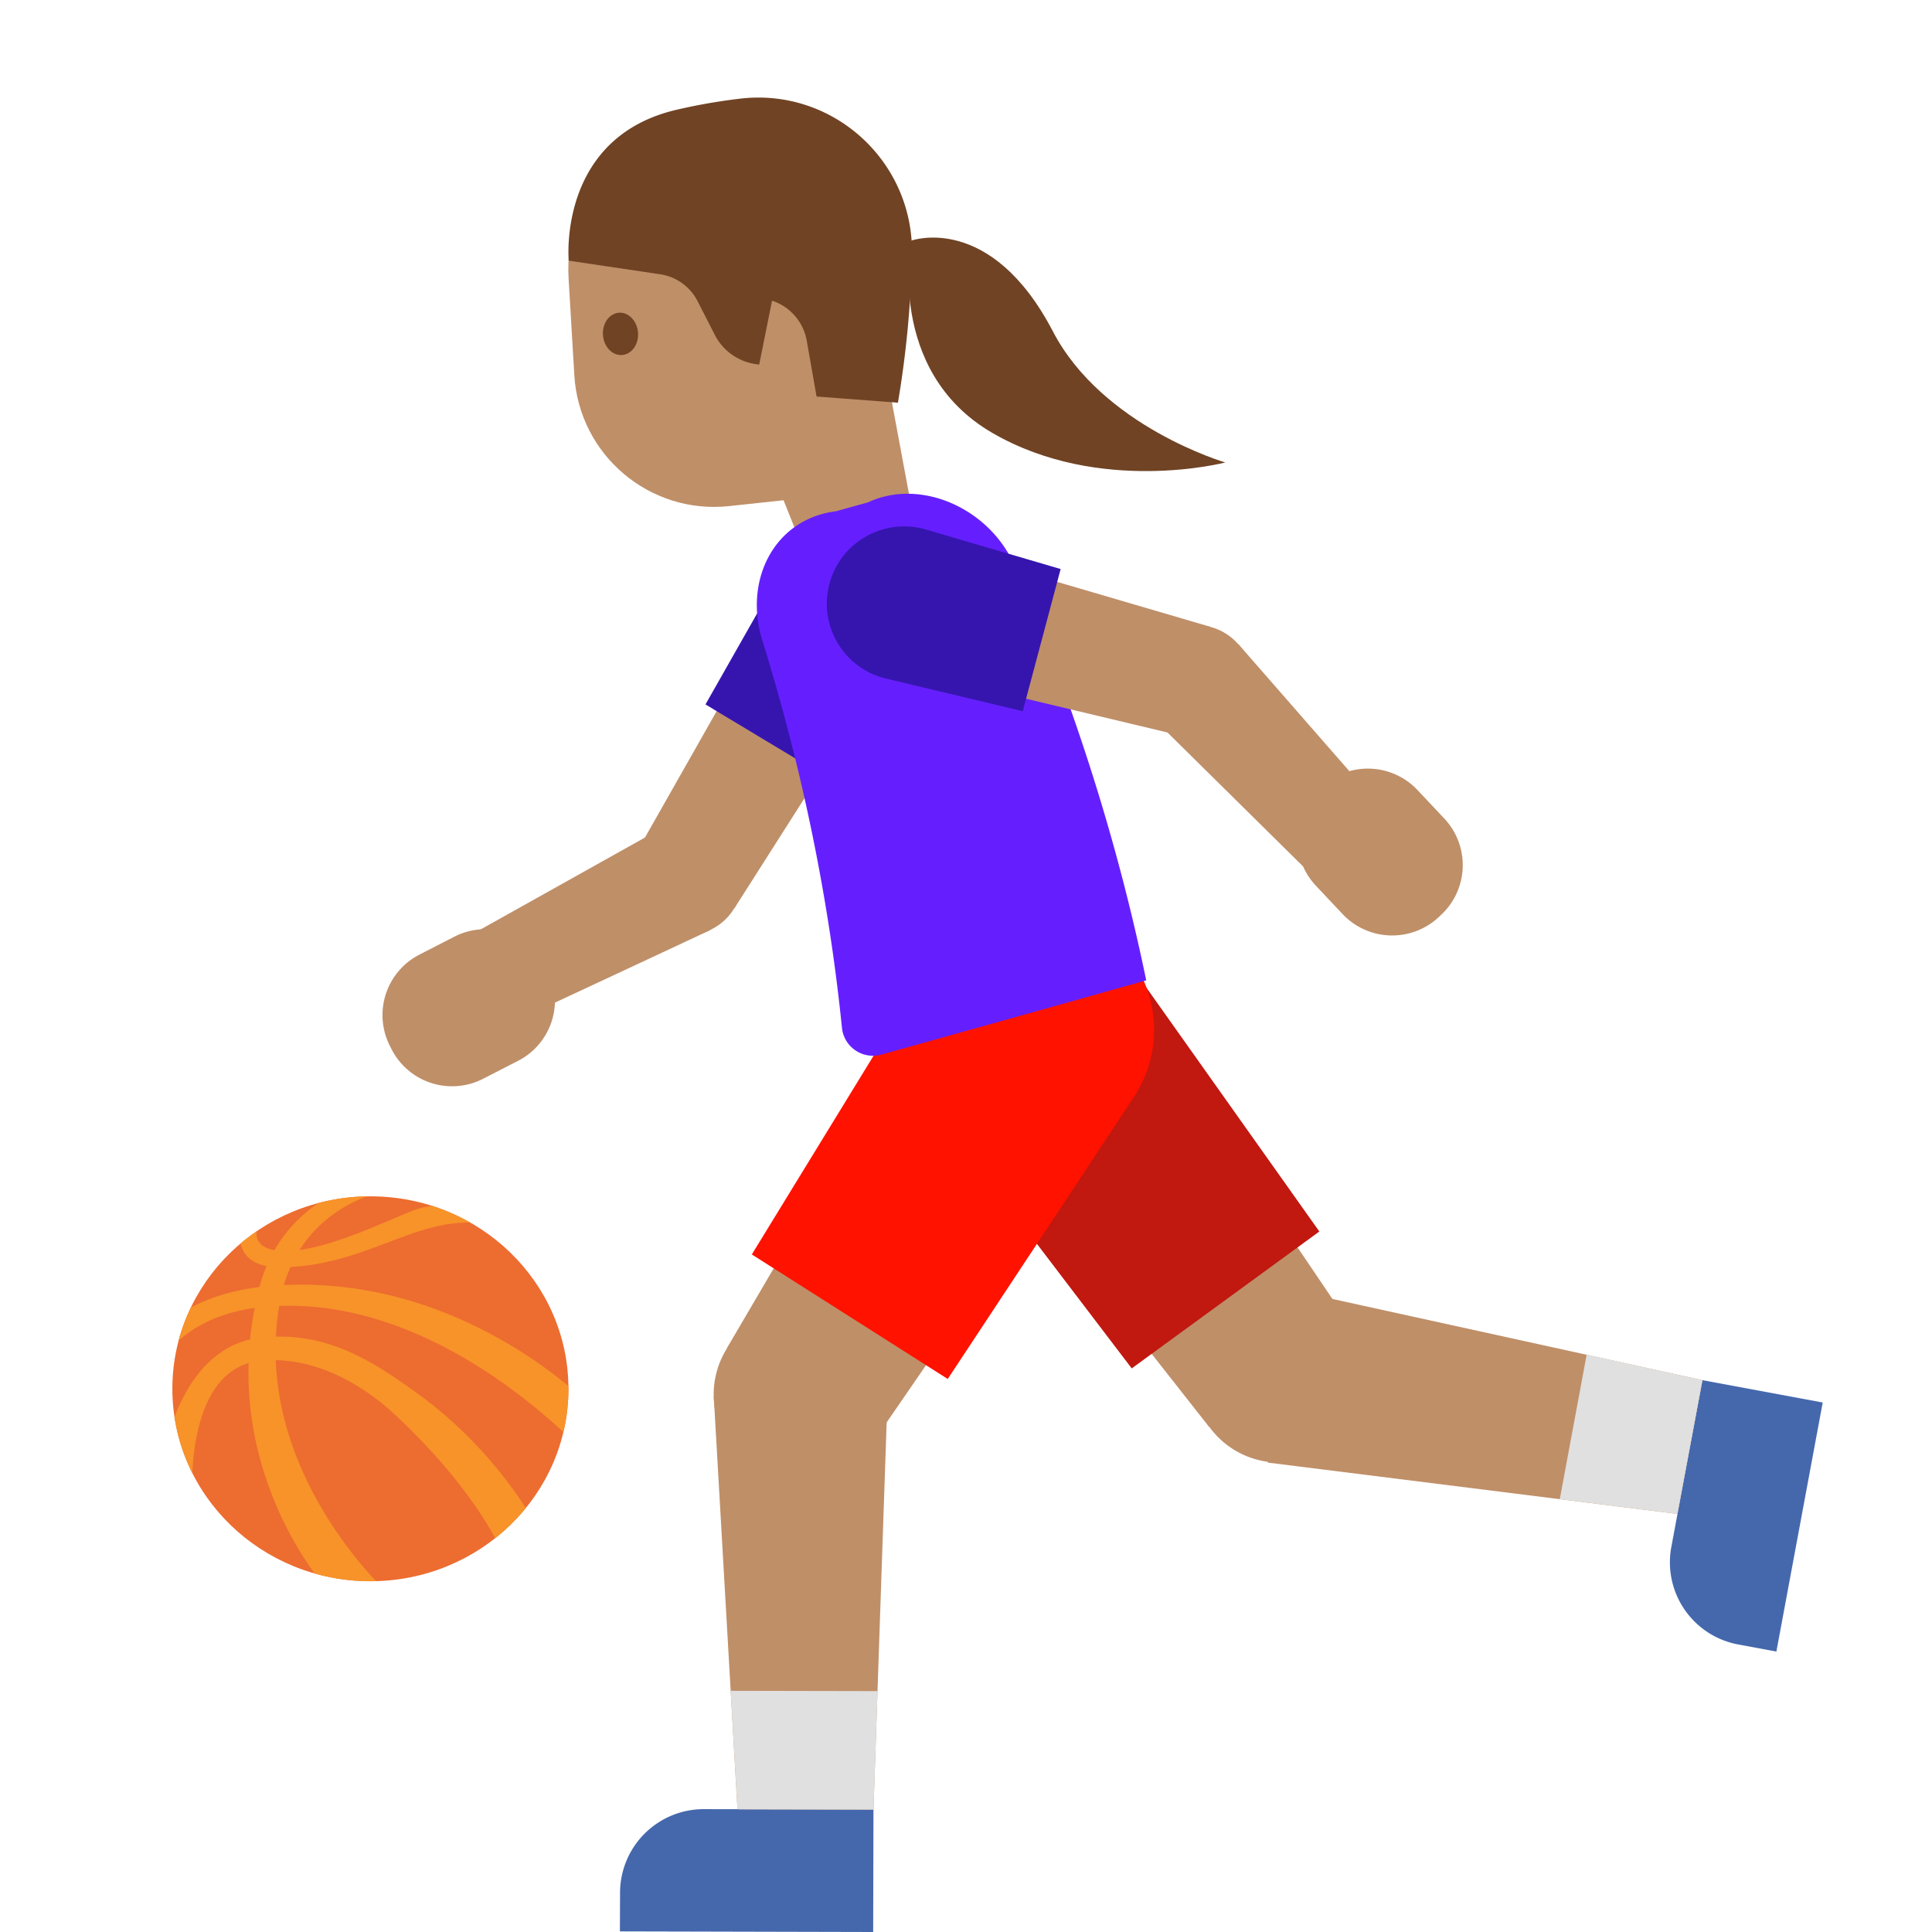 <svg xmlns="http://www.w3.org/2000/svg" xmlns:xlink="http://www.w3.org/1999/xlink" viewBox="0 0 128 128" width="512px" height="512px"><path d="M120.76 92.92l-3.07 16.5-2.53-.47a5.535 5.535 0 0 1-4.43-6.46l2.06-11.05 7.97 1.48z" fill="#4568ad"/><path fill="#bf8f68" d="M89.42 87.75l-9.31 6.79-17.62-22.4 10.96-8z"/><path fill="#bf8f68" d="M112.79 91.44l-1.66 8.86-27.14-3.4 2.1-11.32z"/><ellipse transform="rotate(-36.128 84.774 91.15)" cx="84.77" cy="91.15" rx="5.75" ry="5.75" fill="#bf8f68"/><ellipse transform="rotate(-36.128 67.976 68.14)" cx="67.97" cy="68.14" rx="6.78" ry="6.78" fill="#fbc11b"/><path fill="#e0e0e0" d="M105.12 89.75l-1.78 9.57 7.79.98 1.66-8.86z"/><path d="M63.13 61.51c-3.6 2.63-4.39 7.68-1.76 11.27l13.61 17.88 12.43-9.07-13-18.33c-2.63-3.59-7.68-4.38-11.28-1.75z" fill="#c11810"/><path fill="#bf8f68" d="M31.73 61.64l2.95 5.76 12.36-5.77-3.4-6.65z"/><path fill="#bf8f68" d="M48.66 60.17l-6.4-3.85 9.7-17.1 7.26 4.37z"/><ellipse transform="rotate(-58.974 45.46 58.244)" cx="45.46" cy="58.24" rx="3.73" ry="3.73" fill="#bf8f68"/><path d="M25.94 69.51l-.1-.2a4.502 4.502 0 0 1 1.96-6.07l2.3-1.18a4.502 4.502 0 0 1 6.07 1.96l.1.2c1.14 2.22.26 4.94-1.96 6.07l-2.3 1.18a4.502 4.502 0 0 1-6.07-1.96z" fill="#bf8f68"/><ellipse transform="rotate(-58.974 55.59 41.406)" cx="55.59" cy="41.4" rx="4.23" ry="4.23" fill="#fbc11b"/><path d="M58.42 36.71c-2.42-1.46-5.56-.67-7.02 1.75l-4.66 8.21 8.35 5.02 5.07-7.96c1.46-2.43.68-5.57-1.74-7.02z" fill="#3615af"/><path d="M57.85 128l-16.78-.04.01-2.57a5.546 5.546 0 0 1 5.55-5.53l11.24.02-.02 8.12z" fill="#4568ad"/><path fill="#bf8f68" d="M57.89 95.48l-9.72-6.18 14.42-24.59 11.45 7.28z"/><path fill="#bf8f68" d="M57.87 119.89l-9.01-.02-1.57-27.32 11.51.02z"/><ellipse transform="rotate(-57.554 53.029 92.385)" cx="53.03" cy="92.39" rx="5.75" ry="5.75" fill="#bf8f68"/><ellipse transform="rotate(-57.554 68.312 68.346)" cx="68.31" cy="68.35" rx="6.78" ry="6.78" fill="#fbc11b"/><path fill="#e0e0e0" d="M58.14 112.04l-9.73-.02.45 7.85 9.01.02z"/><path d="M72.72 61.42a8.072 8.072 0 0 0-11.14 2.48L49.81 83.11l12.98 8.25 12.41-18.8c2.39-3.76 1.28-8.74-2.48-11.14z" fill="#ff1200"/><path d="M58.83 25.25l1.58 8.48c.28 1.49-.7 2.92-2.19 3.19l-2.25.42c-1.28.24-2.56-.46-3.05-1.68l-5.78-14.45 11.69 4.04z" fill="#bf8f68"/><path d="M57.91 14.92l1.74 17.39-11.34 1.22c-5.27.57-9.95-3.39-10.26-8.68l-.38-6.41c-.35-5.93 4.5-10.86 10.43-10.63l2.36.09c3.89.17 7.06 3.16 7.45 7.02z" fill="#bf8f68"/><path d="M59.49 26.68l-5.39-.41-.65-3.69a3.42 3.42 0 0 0-2.3-2.66l-.85 4.23c-1.25-.1-2.37-.84-2.94-1.96l-1.14-2.23a3.333 3.333 0 0 0-2.49-1.79l-6.05-.9s-.77-8.22 7.24-10.02c1.38-.32 2.75-.55 4.08-.71 6.16-.75 11.54 4.13 11.42 10.33-.07 3.29-.38 6.57-.93 9.81zM42.27 22.03c.06.77-.41 1.44-1.05 1.49-.64.05-1.21-.53-1.27-1.31-.06-.77.41-1.44 1.05-1.49.64-.05 1.21.54 1.27 1.31" fill="#704324"/><path d="M57.49 33.29c-.7.19-1.38.38-2.09.58-4.14.51-6.19 4.65-4.85 8.69 2.63 8.5 4.37 17.06 5.23 25.52a2.063 2.063 0 0 0 2.61 1.79c5.88-1.64 11.74-3.28 17.55-4.92-1.86-9.01-4.72-18.11-8.58-27.12-1.51-4.02-6.26-6.24-9.87-4.54z" fill="#651fff"/><g><path fill="#bf8f68" d="M86.32 57.39l4.71-4.43-8.98-10.28-5.44 5.12z"/><path fill="#bf8f68" d="M80.2 41.53l-1.92 7.22-19.12-4.56L61.33 36z"/><ellipse transform="rotate(-75.108 79.233 45.145)" cx="79.24" cy="45.14" rx="3.73" ry="3.73" fill="#bf8f68"/><path d="M95.49 60.6l-.16.15a4.516 4.516 0 0 1-6.38-.19l-1.77-1.88a4.516 4.516 0 0 1 .19-6.38l.16-.15a4.516 4.516 0 0 1 6.38.19l1.77 1.88a4.507 4.507 0 0 1-.19 6.38z" fill="#bf8f68"/><ellipse transform="rotate(-75.108 60.244 40.093)" cx="60.25" cy="40.09" rx="4.23" ry="4.23" fill="#fbc11b"/><path d="M54.95 38.68c-.73 2.73.9 5.53 3.63 6.25l9.18 2.19 2.51-9.42-9.06-2.66c-2.74-.71-5.54.91-6.26 3.64z" fill="#3615af"/></g><g><defs><ellipse id="a" cx="24.54" cy="92.01" rx="13.12" ry="12.75"/></defs><use xlink:href="#a" overflow="visible" fill="#ed6c30"/><clipPath id="b"><use xlink:href="#a" overflow="visible"/></clipPath><g clip-path="url(#b)" fill="#f79329"><path d="M21.81 105.46s-7.66-8.21-4.65-20.09c1.25-4.93 5.28-6.38 5.28-6.38h2.78s-5.51 1.05-6.66 7.18c-2.1 11.22 7.37 19.6 7.37 19.6l-4.12-.31z"/><path d="M15.89 81.78s-.28 2.18 2.63 2.18c6.11 0 9.52-3.97 14.41-2.72l-2.55-1.27s-1.47-.28-2.74.13c-1.28.41-5.78 2.74-8.61 2.78-3.01.05-1.8-2.05-1.8-2.05l-1.34.95zM10.97 95.96s1.13-6.79 6.31-7.34c4.37-.47 7.46 1.59 10.42 3.73 5.35 3.87 7.86 8.78 7.86 8.78l-1.83 2.74s-1.41-4.41-7.59-10.17c-2.33-2.17-5.54-3.87-8.86-3.55-5.22.51-4.53 9.34-4.53 9.34l-1.78-3.53z"/><path d="M10.51 88.25s1.97-2.59 7.33-3.05c12.51-1.08 21.13 7.81 21.13 7.81l.67 4.23s-9.83-11.61-21.9-10.68c-5.83.45-7.24 4.02-7.24 4.02v-2.33z"/></g><g><ellipse cx="24.54" cy="92.01" rx="13.12" ry="12.75" fill="none"/></g></g><path d="M60.38 15.94s5.25-1.9 9.38 6.02c3.29 6.31 11.42 8.68 11.42 8.68s-8.3 2.17-15.42-1.95-5.38-12.75-5.38-12.75z" fill="#704324"/></svg>